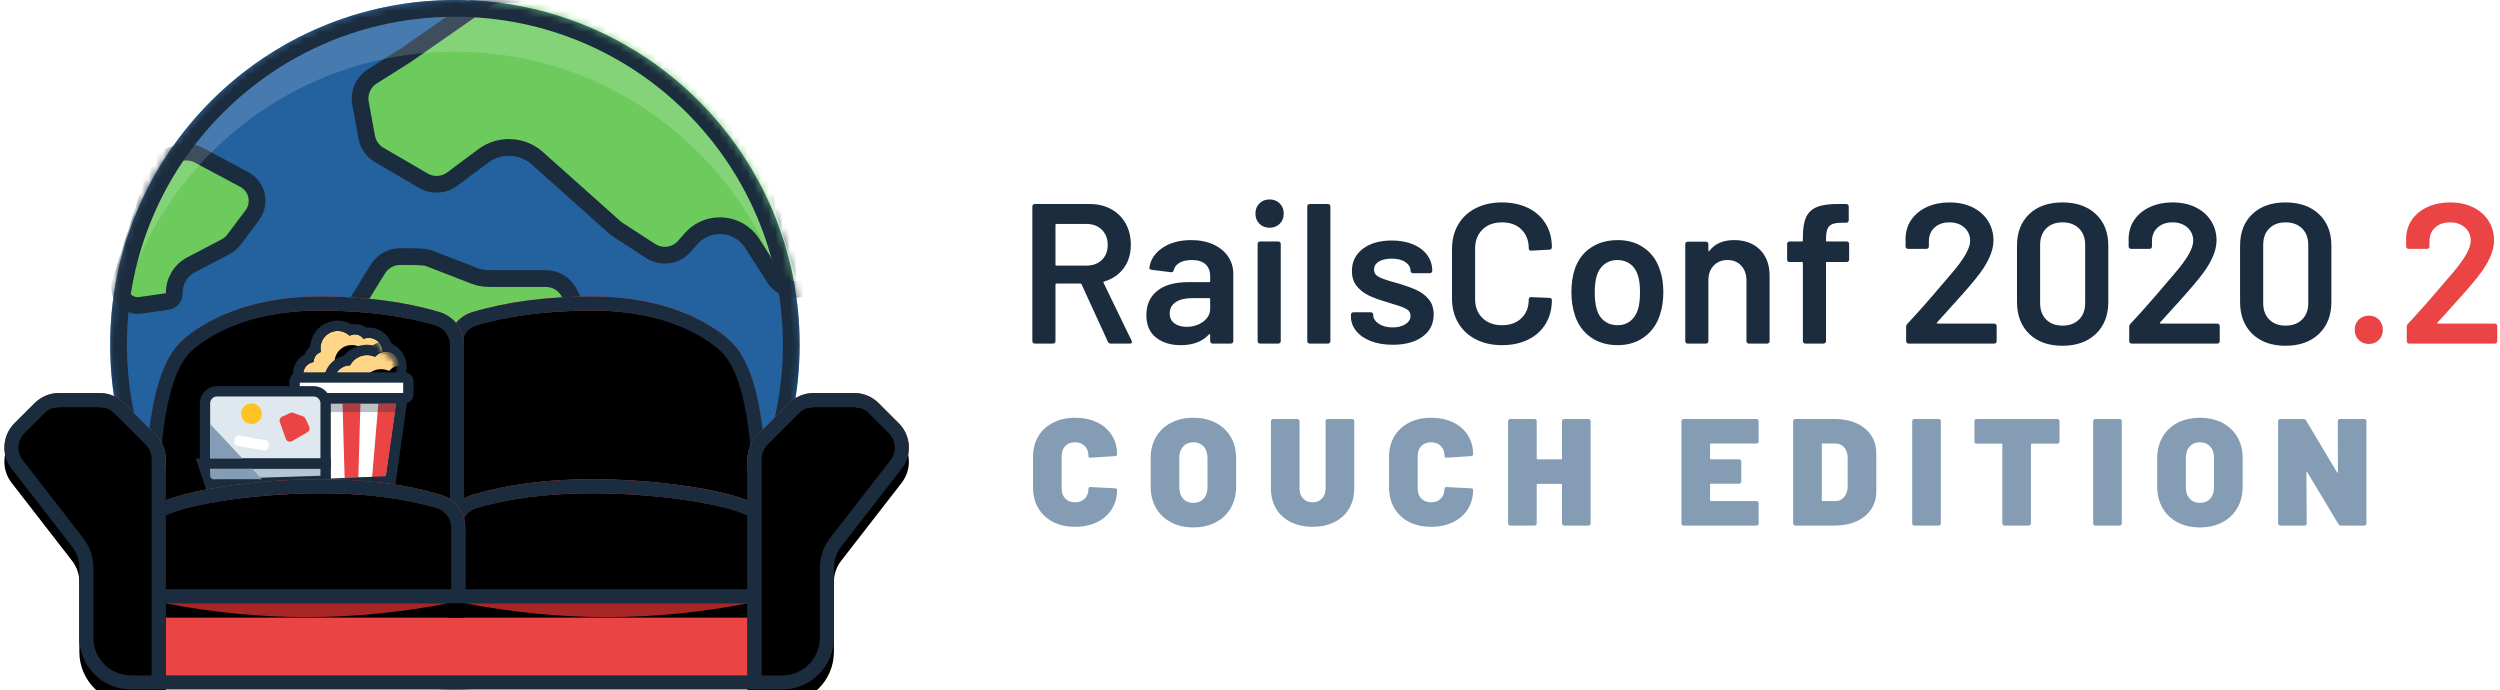 <?xml version="1.0" encoding="UTF-8"?>
<svg width="355px" height="98px" viewBox="0 0 355 98" version="1.1" xmlns="http://www.w3.org/2000/svg" xmlns:xlink="http://www.w3.org/1999/xlink">
    <!-- Generator: Sketch 64 (93537) - https://sketch.com -->
    <title>couch-horiz</title>
    <desc>Created with Sketch.</desc>
    <defs>
        <circle id="path-1" cx="48.952" cy="48.952" r="48.952"></circle>
        <path d="M26.924,6.364 C29.717,3.741 36.124,0 46.505,0 C52.959,0 58.648,0.736 63.571,2.207 C65.644,2.827 67.065,4.734 67.065,6.898 L67.065,43.568 L67.065,43.568 L22.026,43.568 C20.965,22.826 22.598,10.425 26.924,6.364 Z" id="path-3"></path>
        <filter x="-4.4%" y="-4.6%" width="108.8%" height="109.2%" filterUnits="objectBoundingBox" id="filter-4">
            <feMorphology radius="2" operator="erode" in="SourceAlpha" result="shadowSpreadInner1"></feMorphology>
            <feOffset dx="0" dy="2" in="shadowSpreadInner1" result="shadowOffsetInner1"></feOffset>
            <feComposite in="shadowOffsetInner1" in2="SourceAlpha" operator="arithmetic" k2="-1" k3="1" result="shadowInnerInner1"></feComposite>
            <feColorMatrix values="0 0 0 0 1   0 0 0 0 1   0 0 0 0 1  0 0 0 0.2 0" type="matrix" in="shadowInnerInner1"></feColorMatrix>
        </filter>
        <path d="M22.029,30.84 C22.769,28.028 36.124,25.945 46.505,25.945 C52.959,25.945 58.648,26.681 63.571,28.152 C65.644,28.772 67.065,30.679 67.065,32.842 L67.065,43.568 L67.065,43.568 L22.029,43.568 C21.362,37.611 21.362,33.368 22.029,30.84 Z" id="path-5"></path>
        <filter x="-4.4%" y="-11.3%" width="108.8%" height="122.7%" filterUnits="objectBoundingBox" id="filter-6">
            <feMorphology radius="2" operator="erode" in="SourceAlpha" result="shadowSpreadInner1"></feMorphology>
            <feOffset dx="0" dy="2" in="shadowSpreadInner1" result="shadowOffsetInner1"></feOffset>
            <feComposite in="shadowOffsetInner1" in2="SourceAlpha" operator="arithmetic" k2="-1" k3="1" result="shadowInnerInner1"></feComposite>
            <feColorMatrix values="0 0 0 0 1   0 0 0 0 1   0 0 0 0 1  0 0 0 0.2 0" type="matrix" in="shadowInnerInner1"></feColorMatrix>
        </filter>
        <path d="M3.059,17.998 L5.926,15.137 C6.844,14.221 8.087,13.707 9.384,13.707 L15.147,13.707 C16.444,13.707 17.687,14.221 18.605,15.137 L23.094,19.615 C24.014,20.533 24.531,21.78 24.531,23.08 L24.531,55.806 L24.531,55.806 L19.609,55.806 C15.553,55.806 12.266,52.518 12.266,48.463 L12.266,38.538 C12.266,37.452 11.904,36.396 11.238,35.538 L2.648,24.463 C1.135,22.513 1.311,19.741 3.059,17.998 Z" id="path-7"></path>
        <filter x="-1.5%" y="-4.8%" width="109.7%" height="109.5%" filterUnits="objectBoundingBox" id="filter-8">
            <feMorphology radius="2" operator="erode" in="SourceAlpha" result="shadowSpreadInner1"></feMorphology>
            <feOffset dx="0" dy="2" in="shadowSpreadInner1" result="shadowOffsetInner1"></feOffset>
            <feComposite in="shadowOffsetInner1" in2="SourceAlpha" operator="arithmetic" k2="-1" k3="1" result="shadowInnerInner1"></feComposite>
            <feColorMatrix values="0 0 0 0 1   0 0 0 0 1   0 0 0 0 1  0 0 0 0.2 0" type="matrix" in="shadowInnerInner1"></feColorMatrix>
        </filter>
        <path d="M26.75,6.364 C29.544,3.741 35.95,0 46.331,0 C52.785,0 58.474,0.736 63.398,2.207 C65.471,2.827 66.891,4.734 66.891,6.898 L66.891,43.568 L66.891,43.568 L21.853,43.568 C20.791,22.826 22.424,10.425 26.75,6.364 Z" id="path-9"></path>
        <filter x="-4.4%" y="-4.6%" width="108.8%" height="109.2%" filterUnits="objectBoundingBox" id="filter-10">
            <feMorphology radius="2" operator="erode" in="SourceAlpha" result="shadowSpreadInner1"></feMorphology>
            <feOffset dx="0" dy="2" in="shadowSpreadInner1" result="shadowOffsetInner1"></feOffset>
            <feComposite in="shadowOffsetInner1" in2="SourceAlpha" operator="arithmetic" k2="-1" k3="1" result="shadowInnerInner1"></feComposite>
            <feColorMatrix values="0 0 0 0 1   0 0 0 0 1   0 0 0 0 1  0 0 0 0.2 0" type="matrix" in="shadowInnerInner1"></feColorMatrix>
        </filter>
        <path d="M4.895,0 C5.558,0 6.16,0.264 6.6,0.692 C6.817,0.563 7.071,0.49 7.343,0.49 C7.846,0.49 8.29,0.742 8.554,1.128 C8.783,1.032 9.036,0.979 9.301,0.979 C10.382,0.979 11.259,1.856 11.259,2.937 C11.259,2.942 11.259,2.947 11.259,2.952 C12.361,3.072 13.217,4.006 13.217,5.14 C13.217,6.227 12.43,7.13 11.395,7.31 C10.75,8.771 9.288,9.79 7.588,9.79 C5.971,9.79 3.599,8.989 2.336,7.714 C2.145,7.791 1.934,7.832 1.713,7.832 C0.767,7.832 0,7.065 0,6.119 C0,5.256 0.638,4.542 1.469,4.423 L1.469,4.406 C1.469,3.743 1.908,3.182 2.512,3 C2.469,2.822 2.448,2.638 2.448,2.448 C2.448,1.096 3.543,0 4.895,0 Z" id="path-11"></path>
        <filter x="-18.7%" y="-25.2%" width="137.4%" height="150.4%" filterUnits="objectBoundingBox" id="filter-13">
            <feOffset dx="2" dy="2" in="SourceAlpha" result="shadowOffsetInner1"></feOffset>
            <feComposite in="shadowOffsetInner1" in2="SourceAlpha" operator="arithmetic" k2="-1" k3="1" result="shadowInnerInner1"></feComposite>
            <feColorMatrix values="0 0 0 0 1   0 0 0 0 0.958   0 0 0 0 0.88  0 0 0 1 0" type="matrix" in="shadowInnerInner1"></feColorMatrix>
        </filter>
        <path d="M11.749,2.937 C12.83,2.937 13.707,3.814 13.707,4.895 C13.707,5.977 12.83,6.853 11.749,6.853 C11.715,6.853 11.681,6.852 11.647,6.851 C11.329,7.982 10.29,8.811 9.056,8.811 C8.742,8.811 8.441,8.758 8.161,8.659 C7.764,9.056 7.215,9.301 6.609,9.301 C5.392,9.301 4.406,8.315 4.406,7.098 C4.406,5.881 5.392,4.895 6.609,4.895 C6.625,4.895 6.642,4.895 6.659,4.896 C7.102,4.024 8.009,3.427 9.056,3.427 C9.469,3.427 9.86,3.519 10.209,3.685 C10.568,3.23 11.124,2.937 11.749,2.937 Z" id="path-14"></path>
        <filter x="-26.5%" y="-38.8%" width="153.1%" height="177.6%" filterUnits="objectBoundingBox" id="filter-15">
            <feOffset dx="2" dy="2" in="SourceAlpha" result="shadowOffsetInner1"></feOffset>
            <feComposite in="shadowOffsetInner1" in2="SourceAlpha" operator="arithmetic" k2="-1" k3="1" result="shadowInnerInner1"></feComposite>
            <feColorMatrix values="0 0 0 0 1   0 0 0 0 0.958   0 0 0 0 0.88  0 0 0 1 0" type="matrix" in="shadowInnerInner1"></feColorMatrix>
        </filter>
        <path d="M22.029,30.84 C22.769,28.028 36.124,25.945 46.505,25.945 C52.959,25.945 58.648,26.681 63.571,28.152 C65.644,28.772 67.065,30.679 67.065,32.842 L67.065,43.568 L67.065,43.568 L22.029,43.568 C21.362,37.611 21.362,33.368 22.029,30.84 Z" id="path-16"></path>
        <filter x="-4.4%" y="-11.3%" width="108.8%" height="122.7%" filterUnits="objectBoundingBox" id="filter-17">
            <feMorphology radius="2" operator="erode" in="SourceAlpha" result="shadowSpreadInner1"></feMorphology>
            <feOffset dx="0" dy="2" in="shadowSpreadInner1" result="shadowOffsetInner1"></feOffset>
            <feComposite in="shadowOffsetInner1" in2="SourceAlpha" operator="arithmetic" k2="-1" k3="1" result="shadowInnerInner1"></feComposite>
            <feColorMatrix values="0 0 0 0 1   0 0 0 0 1   0 0 0 0 1  0 0 0 0.2 0" type="matrix" in="shadowInnerInner1"></feColorMatrix>
        </filter>
        <path d="M3.059,17.998 L5.926,15.137 C6.844,14.221 8.087,13.707 9.384,13.707 L15.147,13.707 C16.444,13.707 17.687,14.221 18.605,15.137 L23.094,19.615 C24.014,20.533 24.531,21.78 24.531,23.08 L24.531,55.806 L24.531,55.806 L19.609,55.806 C15.553,55.806 12.266,52.518 12.266,48.463 L12.266,38.538 C12.266,37.452 11.904,36.396 11.238,35.538 L2.648,24.463 C1.135,22.513 1.311,19.741 3.059,17.998 Z" id="path-18"></path>
        <filter x="-1.5%" y="-4.8%" width="109.7%" height="109.5%" filterUnits="objectBoundingBox" id="filter-19">
            <feMorphology radius="2" operator="erode" in="SourceAlpha" result="shadowSpreadInner1"></feMorphology>
            <feOffset dx="0" dy="2" in="shadowSpreadInner1" result="shadowOffsetInner1"></feOffset>
            <feComposite in="shadowOffsetInner1" in2="SourceAlpha" operator="arithmetic" k2="-1" k3="1" result="shadowInnerInner1"></feComposite>
            <feColorMatrix values="0 0 0 0 1   0 0 0 0 1   0 0 0 0 1  0 0 0 0.2 0" type="matrix" in="shadowInnerInner1"></feColorMatrix>
        </filter>
    </defs>
    <g id="Page-1" stroke="none" stroke-width="1" fill="none" fill-rule="evenodd">
        <g id="Artboard" transform="translate(-194, -25)">
            <g id="couch-horiz" transform="translate(193, 25)">
                <g id="Group-2">
                    <g id="Group">
                        <g id="Path-6-+-Path-7-+-Path-3-+-Path-4-+-Path-5-Mask" transform="translate(16.644, 0)">
                            <mask id="mask-2" fill="white">
                                <use xlink:href="#path-1"></use>
                            </mask>
                            <use id="Mask" fill="#24619F" xlink:href="#path-1"></use>
                            <path d="M73.817,65.985 C73.706,66.096 73.638,66.25 73.638,66.419 L73.638,72.42 C73.638,73.261 73.979,74.023 74.53,74.575 C75.082,75.126 75.843,75.467 76.685,75.467 C77.146,75.467 77.563,75.281 77.864,74.979 C78.166,74.677 78.353,74.26 78.353,73.799 C78.353,73.585 78.312,73.373 78.231,73.174 L75.628,66.733 C75.514,66.453 75.322,66.221 75.081,66.059 C74.841,65.897 74.554,65.805 73.817,65.985 Z" id="Path-6" stroke="#1A2C3D" stroke-width="2.376" fill="#6DCB5E" mask="url(#mask-2)"></path>
                            <path d="M41.177,36.434 C39.892,36.434 38.7,37.099 38.024,38.191 L33.5,45.505 C32.941,46.408 32.797,47.507 33.103,48.524 L34.209,52.192 C34.561,53.361 35.466,54.282 36.629,54.654 L43.662,56.903 C44.932,57.31 46.034,58.122 46.797,59.215 L54.117,69.699 C54.728,70.574 55.098,71.594 55.19,72.657 C55.476,75.962 55.846,78.443 56.313,80.096 C56.5,80.759 56.691,81.271 56.889,81.784 L64.844,81.438 C65.136,81.037 65.483,80.475 65.887,79.757 C66.862,78.021 68.141,75.417 69.724,71.946 C69.945,71.463 70.059,70.938 70.059,70.408 L70.059,64.389 C70.059,62.966 70.557,61.588 71.468,60.495 L73.506,58.048 C74.113,57.319 74.368,56.413 74.288,55.537 C74.207,54.651 73.772,53.808 72.913,53.088 C69.716,50.682 68.482,49.118 68.427,48.548 C68.374,47.996 67.251,45.686 65.191,41.598 C64.876,40.973 64.399,40.463 63.825,40.11 C63.251,39.756 62.581,39.559 61.881,39.559 L53.852,39.559 C53.1,39.559 52.354,39.42 51.652,39.148 L45.3,36.685 C44.789,36.486 44.232,36.434 41.177,36.434 Z" id="Path-7" stroke="#1A2C3D" stroke-width="2.376" fill="#6DCB5E" mask="url(#mask-2)"></path>
                            <path d="M55.524,-0.77 C54.766,-0.77 54.027,-0.538 53.405,-0.105 L41.961,7.859 L37.214,10.852 C36.573,11.256 36.087,11.835 35.796,12.499 C35.505,13.163 35.408,13.913 35.546,14.658 L36.432,19.476 C36.628,20.539 37.278,21.464 38.212,22.008 L44.488,25.664 C45.13,26.038 45.853,26.203 46.565,26.162 C47.276,26.122 47.976,25.876 48.572,25.432 L52.977,22.143 C54.136,21.278 55.519,20.88 56.882,20.94 C58.245,21 59.589,21.516 60.667,22.479 L71.648,32.282 C71.789,32.408 71.94,32.523 72.099,32.626 L76.737,35.636 C77.508,36.137 78.404,36.317 79.26,36.199 C80.115,36.081 80.93,35.666 81.537,34.976 L82.487,33.897 C83.482,32.766 84.841,32.146 86.234,32.057 C87.627,31.968 89.053,32.411 90.184,33.406 C90.567,33.743 90.9,34.132 91.175,34.562 L94.325,39.487 C94.682,40.046 95.183,40.48 95.76,40.756 C96.336,41.031 96.988,41.149 97.648,41.076 C97.982,41.039 98.269,40.871 98.463,40.629 C98.679,40.359 98.724,39.992 98.648,39.421 L87.052,1.844 C86.936,1.469 86.698,1.177 85.991,0.9 C85.066,0.537 83.591,0.239 81.204,-0.014 C76.619,-0.498 68.843,-0.77 55.524,-0.77 Z" id="Path-3" stroke="#1A2C3D" stroke-width="2.376" fill="#6DCB5E" mask="url(#mask-2)"></path>
                            <path d="M12.572,22.032 C11.74,21.587 10.77,21.477 9.859,21.723 L8.986,21.958 C7.767,22.287 6.8,23.214 6.418,24.417 L1.466,40.044 C1.35,40.41 1.318,40.798 1.372,41.179 C1.471,41.879 1.845,42.473 2.37,42.867 C2.894,43.261 3.569,43.455 4.27,43.356 L8.146,42.805 C8.426,42.765 8.668,42.624 8.839,42.422 C9.01,42.22 9.109,41.958 9.102,41.675 C9.08,40.822 9.301,39.999 9.718,39.291 C10.134,38.583 10.745,37.99 11.502,37.594 L16.358,35.054 C16.848,34.798 17.273,34.436 17.605,33.995 L20.174,30.573 C20.28,30.433 20.374,30.285 20.457,30.13 C20.903,29.295 20.968,28.358 20.713,27.518 C20.458,26.679 19.883,25.937 19.048,25.491 L12.572,22.032 Z" id="Path-4" stroke="#1A2C3D" stroke-width="2.376" fill="#6DCB5E" mask="url(#mask-2)"></path>
                            <path d="M11.926,56.652 C10.919,56.612 9.988,56.979 9.294,57.607 C8.591,58.244 8.13,59.149 8.079,60.171 L6.804,85.785 C6.754,86.773 7.098,87.694 7.699,88.391 C8.301,89.089 9.161,89.563 10.146,89.659 L22.024,90.795 C23.027,90.781 23.934,90.369 24.593,89.709 C25.264,89.038 25.679,88.112 25.679,87.088 L25.679,83.104 C25.679,81.322 26.46,79.629 27.818,78.473 L30.059,76.564 C31.055,75.716 31.53,74.404 31.309,73.114 L30.684,69.482 C30.541,68.648 30.124,67.916 29.533,67.375 C28.942,66.834 28.176,66.484 27.333,66.415 L24.744,66.203 C23.607,66.11 22.544,65.704 21.657,65.057 C20.769,64.41 20.056,63.523 19.619,62.469 L18.321,59.336 C18.067,58.723 17.658,58.201 17.148,57.811 C16.638,57.421 16.027,57.163 15.368,57.079 L11.926,56.652 Z" id="Path-5" stroke="#1A2C3D" stroke-width="2.376" fill="#6DCB5E" mask="url(#mask-2)"></path>
                            <path d="M48.952,-3.47826944e-15 C75.988,-3.47826944e-15 97.905,21.917 97.905,48.952 C97.905,50.187 97.859,51.412 97.769,52.624 C95.891,27.302 74.753,7.343 48.952,7.343 C23.152,7.343 2.013,27.302 0.136,52.623 C0.046,51.412 0,50.187 0,48.952 C0,21.917 21.917,-3.47826944e-15 48.952,-3.47826944e-15 Z" id="Combined-Shape" fill="#FFFFFF" opacity="0.4" style="mix-blend-mode: overlay;" mask="url(#mask-2)"></path>
                            <circle id="Oval" stroke="#1A2C3D" stroke-width="2.376" mask="url(#mask-2)" cx="48.952" cy="48.952" r="47.764"></circle>
                        </g>
                        <rect id="Rectangle-Copy" stroke="#1A2C3D" stroke-width="2" fill="#EA4444" x="23.029" y="84.219" width="85.625" height="12.686" rx="0.979"></rect>
                        <g id="Group-Copy" transform="translate(97.682, 70.099) scale(-1, 1) translate(-97.682, -70.099) translate(63.682, 42.099)">
                            <g id="Rectangle-Copy-6">
                                <use fill="#EA4444" fill-rule="evenodd" xlink:href="#path-3"></use>
                                <use fill="black" fill-opacity="1" filter="url(#filter-4)" xlink:href="#path-3"></use>
                                <path stroke="#1A2C3D" stroke-width="2" d="M46.505,1 C36.506,1 30.304,4.562 27.608,7.093 C23.438,11.007 22.036,22.936 22.978,42.568 L66.065,42.568 L66.065,6.898 C66.065,6.037 65.782,5.227 65.293,4.571 C64.805,3.915 64.11,3.412 63.285,3.166 C58.444,1.719 52.85,1 46.505,1 Z" stroke-linejoin="square"></path>
                            </g>
                            <g id="Rectangle-Copy-7">
                                <use fill="#EA4444" fill-rule="evenodd" xlink:href="#path-5"></use>
                                <use fill="black" fill-opacity="1" filter="url(#filter-6)" xlink:href="#path-5"></use>
                                <path stroke="#1A2C3D" stroke-width="2" d="M46.505,26.945 C41.061,26.945 34.789,27.523 29.992,28.483 C27.835,28.914 25.982,29.419 24.656,29.989 C23.83,30.344 23.114,30.644 22.996,31.095 C22.382,33.423 22.375,37.25 22.926,42.568 L66.065,42.568 L66.065,32.842 C66.065,31.982 65.782,31.172 65.293,30.516 C64.805,29.859 64.11,29.357 63.285,29.11 C58.444,27.663 52.85,26.945 46.505,26.945 Z" stroke-linejoin="square"></path>
                            </g>
                            <g id="Path-Copy-2">
                                <use fill="#EA4444" fill-rule="evenodd" xlink:href="#path-7"></use>
                                <use fill="black" fill-opacity="1" filter="url(#filter-8)" xlink:href="#path-7"></use>
                                <path stroke="#1A2C3D" stroke-width="2" d="M15.147,14.707 L9.384,14.707 C8.352,14.707 7.363,15.116 6.633,15.844 L3.765,18.706 C3.07,19.399 2.687,20.298 2.629,21.216 C2.57,22.135 2.836,23.075 3.438,23.851 L12.029,34.925 C12.83,35.959 13.266,37.23 13.266,38.538 L13.266,48.463 C13.266,50.214 13.976,51.8 15.123,52.948 C16.271,54.096 17.857,54.806 19.609,54.806 L23.531,54.806 L23.531,23.08 C23.531,22.046 23.12,21.054 22.387,20.323 L17.899,15.844 C17.168,15.116 16.179,14.707 15.147,14.707 Z" stroke-linejoin="square"></path>
                            </g>
                        </g>
                        <path d="M44.791,87.625 C44.791,87.625 44.791,87.625 44.791,87.625 C44.791,87.625 44.791,87.625 44.791,87.625 C45.332,87.625 45.77,87.186 45.77,86.646 C45.77,86.105 45.332,85.667 44.791,85.667 L44.791,85.667 C45.332,85.667 45.77,86.105 45.77,86.646 C45.77,87.186 45.332,87.625 44.791,87.625 Z" id="Rectangle" fill="#A12C2C"></path>
                        <path d="M87.869,87.625 C87.869,87.625 87.869,87.625 87.869,87.625 C87.869,87.625 87.869,87.625 87.869,87.625 C88.41,87.625 88.848,87.186 88.848,86.646 C88.848,86.105 88.41,85.667 87.869,85.667 L87.869,85.667 C88.41,85.667 88.848,86.105 88.848,86.646 C88.848,87.186 88.41,87.625 87.869,87.625 Z" id="Rectangle-Copy-2" fill="#A12C2C"></path>
                        <g id="Group-Copy-2" transform="translate(0, 42.099)">
                            <g id="Rectangle-Copy-6">
                                <use fill="#EA4444" fill-rule="evenodd" xlink:href="#path-9"></use>
                                <use fill="black" fill-opacity="1" filter="url(#filter-10)" xlink:href="#path-9"></use>
                                <path stroke="#1A2C3D" stroke-width="2" d="M46.331,1 C36.332,1 30.13,4.562 27.434,7.093 C23.265,11.007 21.862,22.936 22.804,42.568 L65.891,42.568 L65.891,6.898 C65.891,6.037 65.608,5.227 65.12,4.571 C64.631,3.915 63.936,3.412 63.111,3.166 C58.27,1.719 52.676,1 46.331,1 Z" stroke-linejoin="square"></path>
                            </g>
                            <g id="popcorn" transform="translate(43.568, 4.895)">
                                <g id="Combined-Shape" transform="translate(0.49, 0)">
                                    <mask id="mask-12" fill="white">
                                        <use xlink:href="#path-11"></use>
                                    </mask>
                                    <g id="Mask">
                                        <use fill="#FFD587" fill-rule="evenodd" xlink:href="#path-11"></use>
                                        <use fill="black" fill-opacity="1" filter="url(#filter-13)" xlink:href="#path-11"></use>
                                        <path stroke="#1A2C3D" stroke-width="1.469" d="M4.895,-0.734 C4.017,-0.734 3.221,-0.378 2.645,0.198 C2.069,0.773 1.713,1.569 1.716,2.572 C1.502,2.715 1.315,2.894 1.163,3.102 C1.003,3.321 0.881,3.571 0.809,3.844 C0.441,3.99 0.117,4.223 -0.137,4.517 C-0.509,4.947 -0.734,5.506 -0.734,6.119 C-0.734,6.795 -0.46,7.407 -0.017,7.85 C0.426,8.293 1.037,8.567 2.138,8.53 C3.58,9.758 5.938,10.525 7.588,10.525 C8.572,10.525 9.489,10.234 10.257,9.734 C10.946,9.285 11.514,8.667 11.904,7.94 C12.441,7.769 12.911,7.449 13.265,7.028 C13.693,6.517 13.951,5.859 13.951,5.14 C13.951,4.39 13.67,3.705 13.207,3.184 C12.866,2.8 12.426,2.505 11.927,2.339 C11.812,1.836 11.557,1.386 11.205,1.033 C10.718,0.546 10.044,0.245 9.301,0.245 C9.125,0.245 8.953,0.262 8.786,0.294 C8.4,-0.042 7.895,-0.245 7.343,-0.245 C7.128,-0.245 6.92,-0.214 6.724,-0.156 C6.207,-0.52 5.576,-0.734 4.895,-0.734 Z"></path>
                                    </g>
                                    <g mask="url(#mask-12)">
                                        <use fill="#FFD587" fill-rule="evenodd" xlink:href="#path-14"></use>
                                        <use fill="black" fill-opacity="1" filter="url(#filter-15)" xlink:href="#path-14"></use>
                                        <path stroke="#1A2C3D" stroke-width="1.469" d="M11.749,2.203 C11.091,2.203 10.488,2.439 10.021,2.83 C9.715,2.741 9.391,2.692 9.056,2.692 C8.407,2.692 7.799,2.873 7.275,3.188 C6.851,3.442 6.481,3.785 6.189,4.191 C5.546,4.283 4.97,4.583 4.532,5.021 C4,5.553 3.671,6.287 3.671,7.098 C3.671,7.909 4,8.643 4.532,9.175 C5.063,9.706 5.797,10.035 6.609,10.035 C7.256,10.035 7.855,9.826 8.339,9.47 C8.57,9.52 8.81,9.546 9.056,9.546 C9.82,9.546 10.526,9.296 11.11,8.871 C11.581,8.529 11.971,8.072 12.245,7.542 C12.79,7.44 13.276,7.175 13.652,6.799 C14.14,6.312 14.441,5.639 14.441,4.895 C14.441,4.152 14.14,3.479 13.652,2.991 C13.165,2.504 12.492,2.203 11.749,2.203 Z"></path>
                                    </g>
                                </g>
                                <path d="M14.552,9.546 L0.1,9.546 L2.323,21.812 L12.881,21.335 L14.552,9.546 Z" id="Rectangle-Copy-9" stroke="#1A2C3D" stroke-width="1.469" fill="#FFFFFF"></path>
                                <path d="M3.525,10.28 L4.441,21.049 L2.506,21.049 L0.979,10.28 L3.525,10.28 Z M8.616,10.28 L8.31,21.049 L6.376,21.049 L6.07,10.28 L8.616,10.28 Z M13.707,10.28 L12.179,21.049 L10.245,21.049 L11.161,10.28 L13.707,10.28 Z" id="Combined-Shape" fill="#EA4444"></path>
                                <path d="M14.552,9.546 L0.1,9.546 L2.323,21.812 L12.881,21.335 L14.552,9.546 Z" id="Rectangle-Copy-12" stroke="#1A2C3D" stroke-width="1.469"></path>
                                <rect id="Rectangle" stroke="#1A2C3D" stroke-width="1.469" fill="#FFFFFF" x="-0.734" y="6.609" width="16.154" height="2.937" rx="0.49"></rect>
                                <polygon id="Rectangle" fill="#1A2C3D" opacity="0.3" points="1.469 10.28 14.196 10.28 14.196 11.531 1.351 11.531"></polygon>
                            </g>
                            <g id="laptop" transform="translate(30.84, 14.196)">
                                <path d="M14.686,-0.734 L0.979,-0.734 C0.506,-0.734 0.078,-0.543 -0.232,-0.232 C-0.543,0.078 -0.734,0.506 -0.734,0.979 L-0.734,9.546 L16.399,9.546 L16.399,0.979 C16.399,0.506 16.207,0.078 15.897,-0.232 C15.587,-0.543 15.159,-0.734 14.686,-0.734 Z" id="Rectangle" stroke="#1A2C3D" stroke-width="1.469" fill="#DFE8EF"></path>
                                <rect id="Rectangle" fill="#FFFFFF" transform="translate(5.874, 6.609) rotate(10) translate(-5.874, -6.609) " x="3.427" y="5.874" width="4.895" height="1.469" rx="0.49"></rect>
                                <path d="M11.021,2.448 L12.476,2.448 C12.637,2.448 12.792,2.511 12.906,2.625 L13.798,3.507 C14.023,3.73 14.041,4.088 13.839,4.332 L12.22,6.285 C12.004,6.545 11.618,6.581 11.358,6.366 C11.329,6.341 11.302,6.314 11.277,6.285 L9.659,4.332 C9.456,4.088 9.474,3.73 9.699,3.507 L10.591,2.625 C10.705,2.511 10.86,2.448 11.021,2.448 Z" id="Rectangle-Copy-51" fill="#EA4444" transform="translate(11.749, 4.65) rotate(20) translate(-11.749, -4.65) "></path>
                                <circle id="Oval" fill="#FFC324" cx="5.874" cy="2.448" r="1.469"></circle>
                                <path d="M16.399,9.546 L-1.019,9.546 L-0.034,12.5 L16.399,11.97 L16.399,9.546 Z" id="Rectangle-Copy-3" stroke="#1A2C3D" stroke-width="1.469" fill="#B4C6D3"></path>
                                <path d="M5.965,10.279 L7.343,11.749 L0.49,11.749 C0.219,11.749 -4.66491296e-16,11.529 0,11.259 L0,10.28 L5.965,10.279 Z M0,3.916 L4.589,8.811 L0,8.811 L0,3.916 Z" id="Combined-Shape" fill="#859DB4"></path>
                            </g>
                            <g id="Rectangle-Copy-8">
                                <use fill="#EA4444" fill-rule="evenodd" xlink:href="#path-16"></use>
                                <use fill="black" fill-opacity="1" filter="url(#filter-17)" xlink:href="#path-16"></use>
                                <path stroke="#1A2C3D" stroke-width="2" d="M46.505,26.945 C41.061,26.945 34.789,27.523 29.992,28.483 C27.835,28.914 25.982,29.419 24.656,29.989 C23.83,30.344 23.114,30.644 22.996,31.095 C22.382,33.423 22.375,37.25 22.926,42.568 L66.065,42.568 L66.065,32.842 C66.065,31.982 65.782,31.172 65.293,30.516 C64.805,29.859 64.11,29.357 63.285,29.11 C58.444,27.663 52.85,26.945 46.505,26.945 Z" stroke-linejoin="square"></path>
                            </g>
                            <g id="Path-Copy-2">
                                <use fill="#EA4444" fill-rule="evenodd" xlink:href="#path-18"></use>
                                <use fill="black" fill-opacity="1" filter="url(#filter-19)" xlink:href="#path-18"></use>
                                <path stroke="#1A2C3D" stroke-width="2" d="M15.147,14.707 L9.384,14.707 C8.352,14.707 7.363,15.116 6.633,15.844 L3.765,18.706 C3.07,19.399 2.687,20.298 2.629,21.216 C2.57,22.135 2.836,23.075 3.438,23.851 L12.029,34.925 C12.83,35.959 13.266,37.23 13.266,38.538 L13.266,48.463 C13.266,50.214 13.976,51.8 15.123,52.948 C16.271,54.096 17.857,54.806 19.609,54.806 L23.531,54.806 L23.531,23.08 C23.531,22.046 23.12,21.054 22.387,20.323 L17.899,15.844 C17.168,15.116 16.179,14.707 15.147,14.707 Z" stroke-linejoin="square"></path>
                            </g>
                        </g>
                        <path d="M24.476,85.667 L64.617,85.667 C57.927,86.972 51.237,87.625 44.547,87.625 C37.856,87.625 31.166,86.972 24.476,85.667 Z" id="Rectangle" fill="#A92626"></path>
                        <path d="M67.065,85.667 L107.206,85.667 C100.515,86.972 93.825,87.625 87.135,87.625 C80.445,87.625 73.755,86.972 67.065,85.667 Z" id="Rectangle-Copy-5" fill="#A92626"></path>
                    </g>
                </g>
                <g id="RailsConf-2020.2" transform="translate(147.593, 28.319)" fill-rule="nonzero">
                    <path d="M2.944,20.468 C3.039,20.468 3.119,20.435 3.185,20.369 C3.251,20.302 3.284,20.222 3.284,20.128 L3.284,20.128 L3.284,12.088 C3.284,11.994 3.331,11.947 3.425,11.947 L3.425,11.947 L6.823,11.947 C6.898,11.947 6.955,11.984 6.992,12.06 L6.992,12.06 L10.729,20.213 C10.805,20.383 10.937,20.468 11.126,20.468 L11.126,20.468 L13.843,20.468 C14.051,20.468 14.155,20.392 14.155,20.241 C14.155,20.203 14.136,20.147 14.098,20.071 L14.098,20.071 L10.106,11.833 C10.088,11.796 10.088,11.758 10.106,11.72 C10.125,11.682 10.154,11.663 10.191,11.663 C11.38,11.305 12.31,10.668 12.98,9.753 C13.65,8.837 13.985,7.728 13.985,6.426 C13.985,5.294 13.739,4.289 13.249,3.411 C12.758,2.534 12.069,1.854 11.182,1.373 C10.295,0.892 9.276,0.651 8.125,0.651 L8.125,0.651 L0.34,0.651 C0.245,0.651 0.165,0.684 0.099,0.75 C0.033,0.816 2.13162821e-13,0.896 2.13162821e-13,0.991 L2.13162821e-13,0.991 L2.13162821e-13,20.128 C2.13162821e-13,20.222 0.033,20.302 0.099,20.369 C0.165,20.435 0.245,20.468 0.34,20.468 L0.34,20.468 L2.944,20.468 Z M7.672,9.399 L3.425,9.399 C3.331,9.399 3.284,9.352 3.284,9.257 L3.284,9.257 L3.284,3.624 C3.284,3.529 3.331,3.482 3.425,3.482 L3.425,3.482 L7.672,3.482 C8.578,3.482 9.309,3.756 9.866,4.303 C10.423,4.85 10.701,5.567 10.701,6.455 C10.701,7.342 10.423,8.054 9.866,8.592 C9.309,9.13 8.578,9.399 7.672,9.399 L7.672,9.399 Z M21.062,20.694 C22.817,20.694 24.157,20.185 25.082,19.165 C25.12,19.128 25.158,19.113 25.195,19.123 C25.233,19.132 25.252,19.165 25.252,19.222 L25.252,19.222 L25.252,20.128 C25.252,20.222 25.285,20.302 25.351,20.369 C25.417,20.435 25.497,20.468 25.592,20.468 L25.592,20.468 L28.196,20.468 C28.29,20.468 28.371,20.435 28.437,20.369 C28.503,20.302 28.536,20.222 28.536,20.128 L28.536,20.128 L28.536,10.588 C28.536,9.663 28.29,8.837 27.8,8.111 C27.309,7.384 26.611,6.813 25.705,6.398 C24.799,5.983 23.752,5.775 22.563,5.775 C20.921,5.775 19.557,6.143 18.472,6.879 C17.387,7.615 16.769,8.559 16.618,9.71 C16.599,9.786 16.622,9.847 16.688,9.894 C16.754,9.941 16.835,9.974 16.929,9.993 L16.929,9.993 L19.675,10.333 C19.883,10.371 20.015,10.276 20.071,10.05 C20.185,9.597 20.463,9.243 20.906,8.988 C21.35,8.733 21.93,8.606 22.647,8.606 C23.516,8.606 24.167,8.809 24.601,9.215 C25.035,9.62 25.252,10.191 25.252,10.927 L25.252,10.927 L25.252,11.607 C25.252,11.701 25.205,11.748 25.11,11.748 L25.11,11.748 L22.081,11.748 C20.213,11.748 18.764,12.159 17.736,12.98 C16.707,13.801 16.193,14.947 16.193,16.419 C16.193,17.835 16.651,18.901 17.566,19.618 C18.481,20.336 19.647,20.694 21.062,20.694 Z M21.883,18.09 C21.185,18.09 20.614,17.925 20.17,17.594 C19.727,17.264 19.505,16.797 19.505,16.193 C19.505,15.495 19.793,14.957 20.369,14.579 C20.944,14.202 21.732,14.013 22.732,14.013 L22.732,14.013 L25.11,14.013 C25.205,14.013 25.252,14.06 25.252,14.155 L25.252,14.155 L25.252,15.485 C25.252,16.24 24.922,16.863 24.261,17.354 C23.601,17.844 22.808,18.09 21.883,18.09 Z M33.688,4.02 C34.273,4.02 34.754,3.831 35.132,3.454 C35.509,3.076 35.698,2.595 35.698,2.01 C35.698,1.425 35.509,0.944 35.132,0.566 C34.754,0.189 34.273,1.42108547e-14 33.688,1.42108547e-14 C33.103,1.42108547e-14 32.622,0.189 32.244,0.566 C31.867,0.944 31.678,1.425 31.678,2.01 C31.678,2.595 31.867,3.076 32.244,3.454 C32.622,3.831 33.103,4.02 33.688,4.02 Z M34.934,20.468 C35.028,20.468 35.108,20.435 35.174,20.369 C35.24,20.302 35.273,20.222 35.273,20.128 L35.273,20.128 L35.273,6.313 C35.273,6.219 35.24,6.138 35.174,6.072 C35.108,6.006 35.028,5.973 34.934,5.973 L34.934,5.973 L32.329,5.973 C32.235,5.973 32.155,6.006 32.089,6.072 C32.023,6.138 31.99,6.219 31.99,6.313 L31.99,6.313 L31.99,20.128 C31.99,20.222 32.023,20.302 32.089,20.369 C32.155,20.435 32.235,20.468 32.329,20.468 L32.329,20.468 L34.934,20.468 Z M41.983,20.468 C42.077,20.468 42.157,20.435 42.223,20.369 C42.289,20.302 42.322,20.222 42.322,20.128 L42.322,20.128 L42.322,0.991 C42.322,0.896 42.289,0.816 42.223,0.75 C42.157,0.684 42.077,0.651 41.983,0.651 L41.983,0.651 L39.378,0.651 C39.284,0.651 39.204,0.684 39.138,0.75 C39.072,0.816 39.039,0.896 39.039,0.991 L39.039,0.991 L39.039,20.128 C39.039,20.222 39.072,20.302 39.138,20.369 C39.204,20.435 39.284,20.468 39.378,20.468 L39.378,20.468 L41.983,20.468 Z M51.183,20.637 C52.938,20.637 54.344,20.255 55.401,19.491 C56.458,18.727 56.987,17.674 56.987,16.334 C56.987,15.447 56.751,14.726 56.279,14.169 C55.807,13.612 55.231,13.178 54.552,12.867 C53.873,12.555 53.033,12.248 52.033,11.947 L52.033,11.947 L51.41,11.777 C50.372,11.494 49.631,11.234 49.187,10.998 C48.744,10.762 48.522,10.418 48.522,9.965 C48.522,9.474 48.753,9.092 49.216,8.818 C49.678,8.545 50.277,8.408 51.013,8.408 C51.844,8.408 52.5,8.573 52.981,8.903 C53.462,9.234 53.703,9.644 53.703,10.135 C53.703,10.229 53.736,10.309 53.802,10.375 C53.868,10.441 53.948,10.474 54.042,10.474 L54.042,10.474 L56.449,10.474 C56.543,10.474 56.623,10.441 56.689,10.375 C56.755,10.309 56.788,10.229 56.788,10.135 C56.788,9.304 56.553,8.564 56.081,7.912 C55.609,7.261 54.939,6.752 54.071,6.384 C53.203,6.016 52.193,5.832 51.042,5.832 C49.343,5.832 47.975,6.223 46.937,7.007 C45.899,7.79 45.38,8.842 45.38,10.163 C45.38,11.031 45.606,11.744 46.059,12.3 C46.512,12.857 47.069,13.296 47.729,13.617 C48.39,13.938 49.202,14.24 50.164,14.523 L50.164,14.523 L51.24,14.862 C52.108,15.108 52.736,15.339 53.122,15.556 C53.509,15.773 53.703,16.099 53.703,16.533 C53.703,17.004 53.467,17.396 52.995,17.707 C52.523,18.019 51.91,18.175 51.155,18.175 C50.362,18.175 49.706,18 49.187,17.651 C48.668,17.302 48.409,16.891 48.409,16.419 L48.409,16.419 L48.409,16.363 C48.409,16.268 48.376,16.188 48.31,16.122 C48.244,16.056 48.164,16.023 48.069,16.023 L48.069,16.023 L45.578,16.023 C45.484,16.023 45.403,16.056 45.337,16.122 C45.271,16.188 45.238,16.268 45.238,16.363 L45.238,16.363 L45.238,16.618 C45.238,17.372 45.484,18.057 45.974,18.67 C46.465,19.283 47.159,19.765 48.055,20.114 C48.952,20.463 49.994,20.637 51.183,20.637 Z M66.697,20.694 C68.093,20.694 69.329,20.43 70.405,19.901 C71.481,19.373 72.311,18.623 72.896,17.651 C73.482,16.679 73.774,15.551 73.774,14.268 C73.774,14.192 73.741,14.126 73.675,14.07 C73.609,14.013 73.529,13.985 73.434,13.985 L73.434,13.985 L70.83,13.872 C70.603,13.872 70.49,13.975 70.49,14.183 C70.49,15.296 70.146,16.188 69.457,16.858 C68.768,17.528 67.848,17.863 66.697,17.863 C65.545,17.863 64.621,17.523 63.922,16.844 C63.224,16.165 62.875,15.278 62.875,14.183 L62.875,14.183 L62.875,6.964 C62.875,5.851 63.224,4.954 63.922,4.275 C64.621,3.595 65.545,3.256 66.697,3.256 C67.848,3.256 68.768,3.595 69.457,4.275 C70.146,4.954 70.49,5.851 70.49,6.964 C70.49,7.172 70.603,7.275 70.83,7.275 L70.83,7.275 L73.434,7.134 C73.529,7.134 73.609,7.101 73.675,7.035 C73.741,6.969 73.774,6.889 73.774,6.794 C73.774,5.53 73.482,4.416 72.896,3.454 C72.311,2.491 71.481,1.746 70.405,1.217 C69.329,0.689 68.093,0.425 66.697,0.425 C65.281,0.425 64.036,0.698 62.96,1.246 C61.884,1.793 61.054,2.567 60.469,3.567 C59.884,4.567 59.591,5.728 59.591,7.049 L59.591,7.049 L59.591,14.041 C59.591,15.363 59.884,16.523 60.469,17.523 C61.054,18.524 61.884,19.302 62.96,19.859 C64.036,20.416 65.281,20.694 66.697,20.694 Z M83.116,20.694 C84.569,20.694 85.824,20.312 86.881,19.548 C87.938,18.783 88.684,17.731 89.118,16.391 C89.439,15.429 89.599,14.353 89.599,13.164 C89.599,11.918 89.429,10.842 89.089,9.937 C88.655,8.634 87.915,7.615 86.867,6.879 C85.82,6.143 84.579,5.775 83.144,5.775 C81.635,5.775 80.342,6.143 79.266,6.879 C78.19,7.615 77.435,8.644 77.001,9.965 C76.699,10.909 76.548,11.984 76.548,13.192 C76.548,14.325 76.709,15.4 77.03,16.419 C77.464,17.759 78.214,18.807 79.28,19.562 C80.347,20.317 81.625,20.694 83.116,20.694 Z M83.116,17.863 C82.38,17.863 81.753,17.665 81.234,17.269 C80.715,16.872 80.351,16.316 80.144,15.598 C79.955,14.938 79.861,14.145 79.861,13.22 C79.861,12.296 79.955,11.503 80.144,10.842 C80.37,10.125 80.738,9.573 81.248,9.186 C81.757,8.799 82.361,8.606 83.06,8.606 C83.796,8.606 84.418,8.799 84.928,9.186 C85.437,9.573 85.796,10.125 86.004,10.842 C86.192,11.409 86.287,12.201 86.287,13.22 C86.287,14.183 86.192,14.976 86.004,15.598 C85.777,16.316 85.414,16.872 84.914,17.269 C84.414,17.665 83.814,17.863 83.116,17.863 Z M95.657,20.468 C95.752,20.468 95.832,20.435 95.898,20.369 C95.964,20.302 95.997,20.222 95.997,20.128 L95.997,20.128 L95.997,11.494 C95.997,10.625 96.247,9.927 96.747,9.399 C97.247,8.87 97.903,8.606 98.715,8.606 C99.526,8.606 100.177,8.875 100.668,9.413 C101.159,9.951 101.404,10.654 101.404,11.522 L101.404,11.522 L101.404,20.128 C101.404,20.222 101.437,20.302 101.503,20.369 C101.569,20.435 101.649,20.468 101.744,20.468 L101.744,20.468 L104.348,20.468 C104.442,20.468 104.523,20.435 104.589,20.369 C104.655,20.302 104.688,20.222 104.688,20.128 L104.688,20.128 L104.688,10.842 C104.688,9.276 104.23,8.04 103.315,7.134 C102.399,6.228 101.177,5.775 99.649,5.775 C98.082,5.775 96.912,6.285 96.138,7.304 C96.12,7.36 96.091,7.379 96.053,7.36 C96.016,7.342 95.997,7.304 95.997,7.247 L95.997,7.247 L95.997,6.341 C95.997,6.247 95.964,6.167 95.898,6.101 C95.832,6.035 95.752,6.002 95.657,6.002 L95.657,6.002 L93.053,6.002 C92.958,6.002 92.878,6.035 92.812,6.101 C92.746,6.167 92.713,6.247 92.713,6.341 L92.713,6.341 L92.713,20.128 C92.713,20.222 92.746,20.302 92.812,20.369 C92.878,20.435 92.958,20.468 93.053,20.468 L93.053,20.468 L95.657,20.468 Z M112.36,20.468 C112.454,20.468 112.534,20.435 112.6,20.369 C112.666,20.302 112.699,20.222 112.699,20.128 L112.699,20.128 L112.699,9.031 C112.699,8.936 112.747,8.889 112.841,8.889 L112.841,8.889 L115.644,8.889 C115.738,8.889 115.818,8.856 115.884,8.79 C115.95,8.724 115.983,8.644 115.983,8.549 L115.983,8.549 L115.983,6.313 C115.983,6.219 115.95,6.138 115.884,6.072 C115.818,6.006 115.738,5.973 115.644,5.973 L115.644,5.973 L112.841,5.973 C112.747,5.973 112.699,5.926 112.699,5.832 L112.699,5.832 L112.699,5.549 C112.699,4.699 112.855,4.114 113.166,3.793 C113.478,3.473 114.039,3.312 114.851,3.312 L114.851,3.312 L115.587,3.312 C115.681,3.312 115.761,3.279 115.828,3.213 C115.894,3.147 115.927,3.067 115.927,2.972 L115.927,2.972 L115.927,0.991 C115.927,0.896 115.894,0.816 115.828,0.75 C115.761,0.684 115.681,0.651 115.587,0.651 L115.587,0.651 L114.596,0.651 C113.256,0.632 112.218,0.764 111.482,1.047 C110.746,1.331 110.218,1.807 109.897,2.477 C109.576,3.147 109.415,4.095 109.415,5.322 L109.415,5.322 L109.415,5.832 C109.415,5.926 109.368,5.973 109.274,5.973 L109.274,5.973 L107.519,5.973 C107.424,5.973 107.344,6.006 107.278,6.072 C107.212,6.138 107.179,6.219 107.179,6.313 L107.179,6.313 L107.179,8.549 C107.179,8.644 107.212,8.724 107.278,8.79 C107.344,8.856 107.424,8.889 107.519,8.889 L107.519,8.889 L109.274,8.889 C109.368,8.889 109.415,8.936 109.415,9.031 L109.415,9.031 L109.415,20.128 C109.415,20.222 109.448,20.302 109.515,20.369 C109.581,20.435 109.661,20.468 109.755,20.468 L109.755,20.468 L112.36,20.468 Z M136.592,20.468 C136.687,20.468 136.767,20.435 136.833,20.369 C136.899,20.302 136.932,20.222 136.932,20.128 L136.932,20.128 L136.932,17.976 C136.932,17.882 136.899,17.802 136.833,17.736 C136.767,17.67 136.687,17.637 136.592,17.637 L136.592,17.637 L128.524,17.637 C128.468,17.637 128.435,17.618 128.425,17.58 C128.416,17.542 128.43,17.505 128.468,17.467 L128.468,17.467 L129.543,16.278 C131.619,14.013 133.11,12.315 134.016,11.182 C135.658,9.163 136.479,7.379 136.479,5.832 C136.479,4.813 136.224,3.893 135.715,3.072 C135.205,2.251 134.479,1.604 133.535,1.132 C132.591,0.661 131.487,0.425 130.223,0.425 C129.072,0.425 128.029,0.632 127.095,1.047 C126.16,1.463 125.42,2.048 124.872,2.803 C124.325,3.558 124.033,4.445 123.995,5.464 L123.995,5.464 L123.995,6.681 C123.995,6.775 124.028,6.856 124.094,6.922 C124.16,6.988 124.24,7.021 124.334,7.021 L124.334,7.021 L126.967,7.021 C127.062,7.021 127.142,6.988 127.208,6.922 C127.274,6.856 127.307,6.775 127.307,6.681 L127.307,6.681 L127.307,5.945 C127.307,5.133 127.576,4.482 128.114,3.992 C128.652,3.501 129.355,3.256 130.223,3.256 C131.091,3.256 131.799,3.501 132.346,3.992 C132.893,4.482 133.167,5.115 133.167,5.888 C133.167,6.926 132.299,8.455 130.563,10.474 L130.563,10.474 L129.232,12.031 C127.345,14.258 125.684,16.136 124.25,17.665 C124.136,17.778 124.08,17.92 124.08,18.09 L124.08,18.09 L124.08,20.128 C124.08,20.222 124.113,20.302 124.179,20.369 C124.245,20.435 124.325,20.468 124.419,20.468 L124.419,20.468 L136.592,20.468 Z M146.274,20.779 C148.256,20.779 149.836,20.218 151.016,19.095 C152.196,17.972 152.785,16.457 152.785,14.551 L152.785,14.551 L152.785,6.568 C152.785,4.68 152.196,3.185 151.016,2.081 C149.836,0.977 148.256,0.425 146.274,0.425 C144.293,0.425 142.721,0.977 141.561,2.081 C140.4,3.185 139.82,4.68 139.82,6.568 L139.82,6.568 L139.82,14.551 C139.82,16.457 140.4,17.972 141.561,19.095 C142.721,20.218 144.293,20.779 146.274,20.779 Z M146.274,17.92 C145.312,17.92 144.543,17.632 143.967,17.056 C143.391,16.481 143.104,15.702 143.104,14.721 L143.104,14.721 L143.104,6.455 C143.104,5.473 143.391,4.695 143.967,4.119 C144.543,3.543 145.312,3.256 146.274,3.256 C147.256,3.256 148.039,3.543 148.624,4.119 C149.209,4.695 149.501,5.473 149.501,6.455 L149.501,6.455 L149.501,14.721 C149.501,15.702 149.209,16.481 148.624,17.056 C148.039,17.632 147.256,17.92 146.274,17.92 Z M168.271,20.468 C168.365,20.468 168.445,20.435 168.511,20.369 C168.577,20.302 168.61,20.222 168.61,20.128 L168.61,20.128 L168.61,17.976 C168.61,17.882 168.577,17.802 168.511,17.736 C168.445,17.67 168.365,17.637 168.271,17.637 L168.271,17.637 L160.202,17.637 C160.146,17.637 160.113,17.618 160.103,17.58 C160.094,17.542 160.108,17.505 160.146,17.467 L160.146,17.467 L161.221,16.278 C163.298,14.013 164.788,12.315 165.694,11.182 C167.336,9.163 168.157,7.379 168.157,5.832 C168.157,4.813 167.902,3.893 167.393,3.072 C166.883,2.251 166.157,1.604 165.213,1.132 C164.269,0.661 163.165,0.425 161.901,0.425 C160.75,0.425 159.707,0.632 158.773,1.047 C157.839,1.463 157.098,2.048 156.55,2.803 C156.003,3.558 155.711,4.445 155.673,5.464 L155.673,5.464 L155.673,6.681 C155.673,6.775 155.706,6.856 155.772,6.922 C155.838,6.988 155.918,7.021 156.013,7.021 L156.013,7.021 L158.645,7.021 C158.74,7.021 158.82,6.988 158.886,6.922 C158.952,6.856 158.985,6.775 158.985,6.681 L158.985,6.681 L158.985,5.945 C158.985,5.133 159.254,4.482 159.792,3.992 C160.33,3.501 161.033,3.256 161.901,3.256 C162.769,3.256 163.477,3.501 164.024,3.992 C164.571,4.482 164.845,5.115 164.845,5.888 C164.845,6.926 163.977,8.455 162.241,10.474 L162.241,10.474 L160.91,12.031 C159.023,14.258 157.362,16.136 155.928,17.665 C155.814,17.778 155.758,17.92 155.758,18.09 L155.758,18.09 L155.758,20.128 C155.758,20.222 155.791,20.302 155.857,20.369 C155.923,20.435 156.003,20.468 156.098,20.468 L156.098,20.468 L168.271,20.468 Z M177.952,20.779 C179.934,20.779 181.515,20.218 182.694,19.095 C183.874,17.972 184.463,16.457 184.463,14.551 L184.463,14.551 L184.463,6.568 C184.463,4.68 183.874,3.185 182.694,2.081 C181.515,0.977 179.934,0.425 177.952,0.425 C175.971,0.425 174.399,0.977 173.239,2.081 C172.078,3.185 171.498,4.68 171.498,6.568 L171.498,6.568 L171.498,14.551 C171.498,16.457 172.078,17.972 173.239,19.095 C174.399,20.218 175.971,20.779 177.952,20.779 Z M177.952,17.92 C176.99,17.92 176.221,17.632 175.645,17.056 C175.069,16.481 174.782,15.702 174.782,14.721 L174.782,14.721 L174.782,6.455 C174.782,5.473 175.069,4.695 175.645,4.119 C176.221,3.543 176.99,3.256 177.952,3.256 C178.934,3.256 179.717,3.543 180.302,4.119 C180.887,4.695 181.18,5.473 181.18,6.455 L181.18,6.455 L181.18,14.721 C181.18,15.702 180.887,16.481 180.302,17.056 C179.717,17.632 178.934,17.92 177.952,17.92 Z" id="RailsConf2020" fill="#1A2C3D"></path>
                    <path d="M189.786,20.524 C190.352,20.524 190.824,20.336 191.201,19.958 C191.579,19.581 191.767,19.099 191.767,18.514 C191.767,17.929 191.583,17.448 191.215,17.071 C190.847,16.693 190.371,16.504 189.786,16.504 C189.201,16.504 188.719,16.693 188.342,17.071 C187.964,17.448 187.776,17.929 187.776,18.514 C187.776,19.099 187.964,19.581 188.342,19.958 C188.719,20.336 189.201,20.524 189.786,20.524 Z M207.677,20.468 C207.771,20.468 207.852,20.435 207.918,20.369 C207.984,20.302 208.017,20.222 208.017,20.128 L208.017,20.128 L208.017,17.976 C208.017,17.882 207.984,17.802 207.918,17.736 C207.852,17.67 207.771,17.637 207.677,17.637 L207.677,17.637 L199.609,17.637 C199.552,17.637 199.519,17.618 199.51,17.58 C199.5,17.542 199.515,17.505 199.552,17.467 L199.552,17.467 L200.628,16.278 C202.704,14.013 204.195,12.315 205.101,11.182 C206.743,9.163 207.564,7.379 207.564,5.832 C207.564,4.813 207.309,3.893 206.799,3.072 C206.29,2.251 205.563,1.604 204.62,1.132 C203.676,0.661 202.572,0.425 201.307,0.425 C200.156,0.425 199.113,0.632 198.179,1.047 C197.245,1.463 196.504,2.048 195.957,2.803 C195.41,3.558 195.117,4.445 195.079,5.464 L195.079,5.464 L195.079,6.681 C195.079,6.775 195.112,6.856 195.179,6.922 C195.245,6.988 195.325,7.021 195.419,7.021 L195.419,7.021 L198.052,7.021 C198.146,7.021 198.226,6.988 198.293,6.922 C198.359,6.856 198.392,6.775 198.392,6.681 L198.392,6.681 L198.392,5.945 C198.392,5.133 198.661,4.482 199.198,3.992 C199.736,3.501 200.439,3.256 201.307,3.256 C202.176,3.256 202.883,3.501 203.431,3.992 C203.978,4.482 204.252,5.115 204.252,5.888 C204.252,6.926 203.383,8.455 201.647,10.474 L201.647,10.474 L200.317,12.031 C198.429,14.258 196.769,16.136 195.334,17.665 C195.221,17.778 195.164,17.92 195.164,18.09 L195.164,18.09 L195.164,20.128 C195.164,20.222 195.197,20.302 195.263,20.369 C195.329,20.435 195.41,20.468 195.504,20.468 L195.504,20.468 L207.677,20.468 Z" id=".2" fill="#EA4444"></path>
                </g>
                <path d="M153.657,74.807 C154.839,74.807 155.88,74.587 156.781,74.148 C157.683,73.708 158.382,73.092 158.879,72.299 C159.376,71.506 159.625,70.59 159.625,69.552 C159.625,69.423 159.517,69.351 159.301,69.336 L159.301,69.336 L155.884,69.163 C155.783,69.149 155.704,69.163 155.646,69.206 C155.588,69.25 155.56,69.315 155.56,69.401 C155.56,69.978 155.387,70.443 155.041,70.796 C154.695,71.149 154.233,71.326 153.657,71.326 C153.08,71.326 152.619,71.149 152.273,70.796 C151.927,70.443 151.754,69.978 151.754,69.401 L151.754,69.401 L151.754,64.752 C151.754,64.161 151.927,63.688 152.273,63.335 C152.619,62.982 153.08,62.805 153.657,62.805 C154.233,62.805 154.695,62.982 155.041,63.335 C155.387,63.688 155.56,64.161 155.56,64.752 C155.56,64.91 155.646,64.99 155.819,64.99 L155.819,64.99 L155.884,64.99 L159.301,64.773 C159.517,64.744 159.625,64.665 159.625,64.535 C159.625,63.497 159.376,62.586 158.879,61.8 C158.382,61.014 157.683,60.405 156.781,59.972 C155.88,59.54 154.839,59.324 153.657,59.324 C152.474,59.324 151.433,59.554 150.532,60.016 C149.631,60.477 148.932,61.126 148.434,61.962 C147.937,62.798 147.688,63.764 147.688,64.86 L147.688,64.86 L147.688,69.228 C147.688,70.338 147.937,71.315 148.434,72.158 C148.932,73.002 149.631,73.654 150.532,74.115 C151.433,74.577 152.474,74.807 153.657,74.807 Z M170.452,74.894 C171.663,74.894 172.726,74.652 173.641,74.169 C174.557,73.686 175.267,73.009 175.771,72.137 C176.276,71.264 176.528,70.252 176.528,69.098 L176.528,69.098 L176.528,65.033 C176.528,63.908 176.276,62.913 175.771,62.048 C175.267,61.183 174.557,60.513 173.641,60.037 C172.726,59.562 171.663,59.324 170.452,59.324 C169.255,59.324 168.199,59.562 167.283,60.037 C166.368,60.513 165.658,61.183 165.153,62.048 C164.649,62.913 164.396,63.908 164.396,65.033 L164.396,65.033 L164.396,69.098 C164.396,70.252 164.649,71.264 165.153,72.137 C165.658,73.009 166.368,73.686 167.283,74.169 C168.199,74.652 169.255,74.894 170.452,74.894 Z M170.452,71.412 C169.86,71.412 169.381,71.214 169.013,70.817 C168.646,70.421 168.462,69.891 168.462,69.228 L168.462,69.228 L168.462,64.99 C168.462,64.326 168.646,63.797 169.013,63.4 C169.381,63.004 169.86,62.805 170.452,62.805 C171.057,62.805 171.544,63.004 171.911,63.4 C172.279,63.797 172.463,64.326 172.463,64.99 L172.463,64.99 L172.463,69.228 C172.463,69.891 172.279,70.421 171.911,70.817 C171.544,71.214 171.057,71.412 170.452,71.412 Z M187.398,74.807 C188.566,74.807 189.596,74.584 190.49,74.137 C191.384,73.69 192.076,73.056 192.566,72.234 C193.056,71.412 193.301,70.461 193.301,69.379 L193.301,69.379 L193.301,59.821 C193.301,59.72 193.273,59.641 193.215,59.583 C193.157,59.526 193.078,59.497 192.977,59.497 L192.977,59.497 L189.56,59.497 C189.459,59.497 189.38,59.526 189.322,59.583 C189.265,59.641 189.236,59.72 189.236,59.821 L189.236,59.821 L189.236,69.379 C189.236,69.956 189.067,70.425 188.728,70.785 C188.389,71.145 187.946,71.326 187.398,71.326 C186.836,71.326 186.385,71.149 186.046,70.796 C185.707,70.443 185.538,69.971 185.538,69.379 L185.538,69.379 L185.538,59.821 C185.538,59.72 185.509,59.641 185.452,59.583 C185.394,59.526 185.315,59.497 185.214,59.497 L185.214,59.497 L181.797,59.497 C181.696,59.497 181.617,59.526 181.559,59.583 C181.501,59.641 181.472,59.72 181.472,59.821 L181.472,59.821 L181.472,69.379 C181.472,70.461 181.718,71.412 182.208,72.234 C182.698,73.056 183.394,73.69 184.295,74.137 C185.196,74.584 186.23,74.807 187.398,74.807 Z M204.214,74.807 C205.396,74.807 206.438,74.587 207.339,74.148 C208.24,73.708 208.939,73.092 209.437,72.299 C209.934,71.506 210.183,70.59 210.183,69.552 C210.183,69.423 210.075,69.351 209.858,69.336 L209.858,69.336 L206.442,69.163 C206.341,69.149 206.261,69.163 206.204,69.206 C206.146,69.25 206.117,69.315 206.117,69.401 C206.117,69.978 205.944,70.443 205.598,70.796 C205.252,71.149 204.791,71.326 204.214,71.326 C203.638,71.326 203.176,71.149 202.83,70.796 C202.484,70.443 202.311,69.978 202.311,69.401 L202.311,69.401 L202.311,64.752 C202.311,64.161 202.484,63.688 202.83,63.335 C203.176,62.982 203.638,62.805 204.214,62.805 C204.791,62.805 205.252,62.982 205.598,63.335 C205.944,63.688 206.117,64.161 206.117,64.752 C206.117,64.91 206.204,64.99 206.377,64.99 L206.377,64.99 L206.442,64.99 L209.858,64.773 C210.075,64.744 210.183,64.665 210.183,64.535 C210.183,63.497 209.934,62.586 209.437,61.8 C208.939,61.014 208.24,60.405 207.339,59.972 C206.438,59.54 205.396,59.324 204.214,59.324 C203.032,59.324 201.99,59.554 201.089,60.016 C200.188,60.477 199.489,61.126 198.992,61.962 C198.494,62.798 198.246,63.764 198.246,64.86 L198.246,64.86 L198.246,69.228 C198.246,70.338 198.494,71.315 198.992,72.158 C199.489,73.002 200.188,73.654 201.089,74.115 C201.99,74.577 203.032,74.807 204.214,74.807 Z M218.89,74.634 C218.991,74.634 219.07,74.606 219.128,74.548 C219.185,74.49 219.214,74.411 219.214,74.31 L219.214,74.31 L219.214,68.817 C219.214,68.745 219.25,68.709 219.322,68.709 L219.322,68.709 L222.696,68.709 C222.768,68.709 222.804,68.745 222.804,68.817 L222.804,68.817 L222.804,74.31 C222.804,74.411 222.833,74.49 222.891,74.548 C222.948,74.606 223.028,74.634 223.128,74.634 L223.128,74.634 L226.545,74.634 C226.646,74.634 226.725,74.606 226.783,74.548 C226.841,74.49 226.87,74.411 226.87,74.31 L226.87,74.31 L226.87,59.821 C226.87,59.72 226.841,59.641 226.783,59.583 C226.725,59.526 226.646,59.497 226.545,59.497 L226.545,59.497 L223.128,59.497 C223.028,59.497 222.948,59.526 222.891,59.583 C222.833,59.641 222.804,59.72 222.804,59.821 L222.804,59.821 L222.804,65.119 C222.804,65.191 222.768,65.227 222.696,65.227 L222.696,65.227 L219.322,65.227 C219.25,65.227 219.214,65.191 219.214,65.119 L219.214,65.119 L219.214,59.821 C219.214,59.72 219.185,59.641 219.128,59.583 C219.07,59.526 218.991,59.497 218.89,59.497 L218.89,59.497 L215.473,59.497 C215.372,59.497 215.293,59.526 215.235,59.583 C215.178,59.641 215.149,59.72 215.149,59.821 L215.149,59.821 L215.149,74.31 C215.149,74.411 215.178,74.49 215.235,74.548 C215.293,74.606 215.372,74.634 215.473,74.634 L215.473,74.634 L218.89,74.634 Z M250.404,74.634 C250.505,74.634 250.584,74.606 250.642,74.548 C250.699,74.49 250.728,74.411 250.728,74.31 L250.728,74.31 L250.728,71.477 C250.728,71.376 250.699,71.297 250.642,71.239 C250.584,71.182 250.505,71.153 250.404,71.153 L250.404,71.153 L243.938,71.153 C243.866,71.153 243.83,71.117 243.83,71.045 L243.83,71.045 L243.83,68.796 C243.83,68.723 243.866,68.687 243.938,68.687 L243.938,68.687 L247.938,68.687 C248.039,68.687 248.119,68.659 248.176,68.601 C248.234,68.543 248.263,68.464 248.263,68.363 L248.263,68.363 L248.263,65.552 C248.263,65.451 248.234,65.372 248.176,65.314 C248.119,65.256 248.039,65.227 247.938,65.227 L247.938,65.227 L243.938,65.227 C243.866,65.227 243.83,65.191 243.83,65.119 L243.83,65.119 L243.83,63.087 C243.83,63.014 243.866,62.978 243.938,62.978 L243.938,62.978 L250.404,62.978 C250.505,62.978 250.584,62.95 250.642,62.892 C250.699,62.834 250.728,62.755 250.728,62.654 L250.728,62.654 L250.728,59.821 C250.728,59.72 250.699,59.641 250.642,59.583 C250.584,59.526 250.505,59.497 250.404,59.497 L250.404,59.497 L240.088,59.497 C239.988,59.497 239.908,59.526 239.851,59.583 C239.793,59.641 239.764,59.72 239.764,59.821 L239.764,59.821 L239.764,74.31 C239.764,74.411 239.793,74.49 239.851,74.548 C239.908,74.606 239.988,74.634 240.088,74.634 L240.088,74.634 L250.404,74.634 Z M261.511,74.634 C262.679,74.634 263.713,74.433 264.614,74.029 C265.515,73.625 266.211,73.056 266.701,72.32 C267.191,71.585 267.436,70.735 267.436,69.769 L267.436,69.769 L267.436,64.362 C267.436,63.396 267.191,62.546 266.701,61.811 C266.211,61.075 265.515,60.506 264.614,60.102 C263.713,59.699 262.679,59.497 261.511,59.497 L261.511,59.497 L255.953,59.497 C255.853,59.497 255.773,59.526 255.716,59.583 C255.658,59.641 255.629,59.72 255.629,59.821 L255.629,59.821 L255.629,74.31 C255.629,74.411 255.658,74.49 255.716,74.548 C255.773,74.606 255.853,74.634 255.953,74.634 L255.953,74.634 L261.511,74.634 Z M261.663,71.153 L259.803,71.153 C259.731,71.153 259.695,71.117 259.695,71.045 L259.695,71.045 L259.695,63.087 C259.695,63.014 259.731,62.978 259.803,62.978 L259.803,62.978 L261.641,62.978 C262.16,62.978 262.578,63.169 262.895,63.551 C263.212,63.933 263.371,64.434 263.371,65.054 L263.371,65.054 L263.371,69.077 C263.356,69.697 263.191,70.198 262.874,70.58 C262.556,70.962 262.153,71.153 261.663,71.153 L261.663,71.153 Z M276.273,74.634 C276.374,74.634 276.453,74.606 276.511,74.548 C276.569,74.49 276.598,74.411 276.598,74.31 L276.598,74.31 L276.598,59.821 C276.598,59.72 276.569,59.641 276.511,59.583 C276.453,59.526 276.374,59.497 276.273,59.497 L276.273,59.497 L272.856,59.497 C272.756,59.497 272.676,59.526 272.619,59.583 C272.561,59.641 272.532,59.72 272.532,59.821 L272.532,59.821 L272.532,74.31 C272.532,74.411 272.561,74.49 272.619,74.548 C272.676,74.606 272.756,74.634 272.856,74.634 L272.856,74.634 L276.273,74.634 Z M289.067,74.634 C289.168,74.634 289.248,74.606 289.305,74.548 C289.363,74.49 289.392,74.411 289.392,74.31 L289.392,74.31 L289.392,63.108 C289.392,63.036 289.428,63 289.5,63 L289.5,63 L293.133,63 C293.234,63 293.313,62.971 293.371,62.913 C293.429,62.856 293.457,62.777 293.457,62.676 L293.457,62.676 L293.457,59.821 C293.457,59.72 293.429,59.641 293.371,59.583 C293.313,59.526 293.234,59.497 293.133,59.497 L293.133,59.497 L281.693,59.497 C281.592,59.497 281.513,59.526 281.455,59.583 C281.398,59.641 281.369,59.72 281.369,59.821 L281.369,59.821 L281.369,62.676 C281.369,62.777 281.398,62.856 281.455,62.913 C281.513,62.971 281.592,63 281.693,63 L281.693,63 L285.218,63 C285.29,63 285.326,63.036 285.326,63.108 L285.326,63.108 L285.326,74.31 C285.326,74.411 285.355,74.49 285.413,74.548 C285.471,74.606 285.55,74.634 285.651,74.634 L285.651,74.634 L289.067,74.634 Z M301.97,74.634 C302.071,74.634 302.15,74.606 302.208,74.548 C302.265,74.49 302.294,74.411 302.294,74.31 L302.294,74.31 L302.294,59.821 C302.294,59.72 302.265,59.641 302.208,59.583 C302.15,59.526 302.071,59.497 301.97,59.497 L301.97,59.497 L298.553,59.497 C298.452,59.497 298.373,59.526 298.315,59.583 C298.258,59.641 298.229,59.72 298.229,59.821 L298.229,59.821 L298.229,74.31 C298.229,74.411 298.258,74.49 298.315,74.548 C298.373,74.606 298.452,74.634 298.553,74.634 L298.553,74.634 L301.97,74.634 Z M313.38,74.894 C314.591,74.894 315.654,74.652 316.57,74.169 C317.485,73.686 318.195,73.009 318.7,72.137 C319.204,71.264 319.457,70.252 319.457,69.098 L319.457,69.098 L319.457,65.033 C319.457,63.908 319.204,62.913 318.7,62.048 C318.195,61.183 317.485,60.513 316.57,60.037 C315.654,59.562 314.591,59.324 313.38,59.324 C312.183,59.324 311.127,59.562 310.212,60.037 C309.297,60.513 308.587,61.183 308.082,62.048 C307.577,62.913 307.325,63.908 307.325,65.033 L307.325,65.033 L307.325,69.098 C307.325,70.252 307.577,71.264 308.082,72.137 C308.587,73.009 309.297,73.686 310.212,74.169 C311.127,74.652 312.183,74.894 313.38,74.894 Z M313.38,71.412 C312.789,71.412 312.31,71.214 311.942,70.817 C311.574,70.421 311.391,69.891 311.391,69.228 L311.391,69.228 L311.391,64.99 C311.391,64.326 311.574,63.797 311.942,63.4 C312.31,63.004 312.789,62.805 313.38,62.805 C313.986,62.805 314.472,63.004 314.84,63.4 C315.207,63.797 315.391,64.326 315.391,64.99 L315.391,64.99 L315.391,69.228 C315.391,69.891 315.207,70.421 314.84,70.817 C314.472,71.214 313.986,71.412 313.38,71.412 Z M328.229,74.634 C328.33,74.634 328.409,74.606 328.467,74.548 C328.524,74.49 328.553,74.411 328.553,74.31 L328.553,74.31 L328.51,67.109 C328.51,67.051 328.524,67.019 328.553,67.011 C328.582,67.004 328.611,67.022 328.64,67.066 L328.64,67.066 L333.051,74.418 C333.138,74.562 333.267,74.634 333.44,74.634 L333.44,74.634 L336.706,74.634 C336.807,74.634 336.886,74.606 336.944,74.548 C337.001,74.49 337.03,74.411 337.03,74.31 L337.03,74.31 L337.03,59.821 C337.03,59.72 337.001,59.641 336.944,59.583 C336.886,59.526 336.807,59.497 336.706,59.497 L336.706,59.497 L333.289,59.497 C333.188,59.497 333.109,59.526 333.051,59.583 C332.993,59.641 332.965,59.72 332.965,59.821 L332.965,59.821 L332.986,67.022 C332.986,67.08 332.972,67.112 332.943,67.12 C332.914,67.127 332.885,67.109 332.856,67.066 L332.856,67.066 L328.467,59.713 C328.38,59.569 328.25,59.497 328.077,59.497 L328.077,59.497 L324.812,59.497 C324.711,59.497 324.632,59.526 324.574,59.583 C324.516,59.641 324.488,59.72 324.488,59.821 L324.488,59.821 L324.488,74.31 C324.488,74.411 324.516,74.49 324.574,74.548 C324.632,74.606 324.711,74.634 324.812,74.634 L324.812,74.634 L328.229,74.634 Z" id="COUCHEDITION" fill="#859DB4" fill-rule="nonzero"></path>
            </g>
        </g>
    </g>
</svg>
